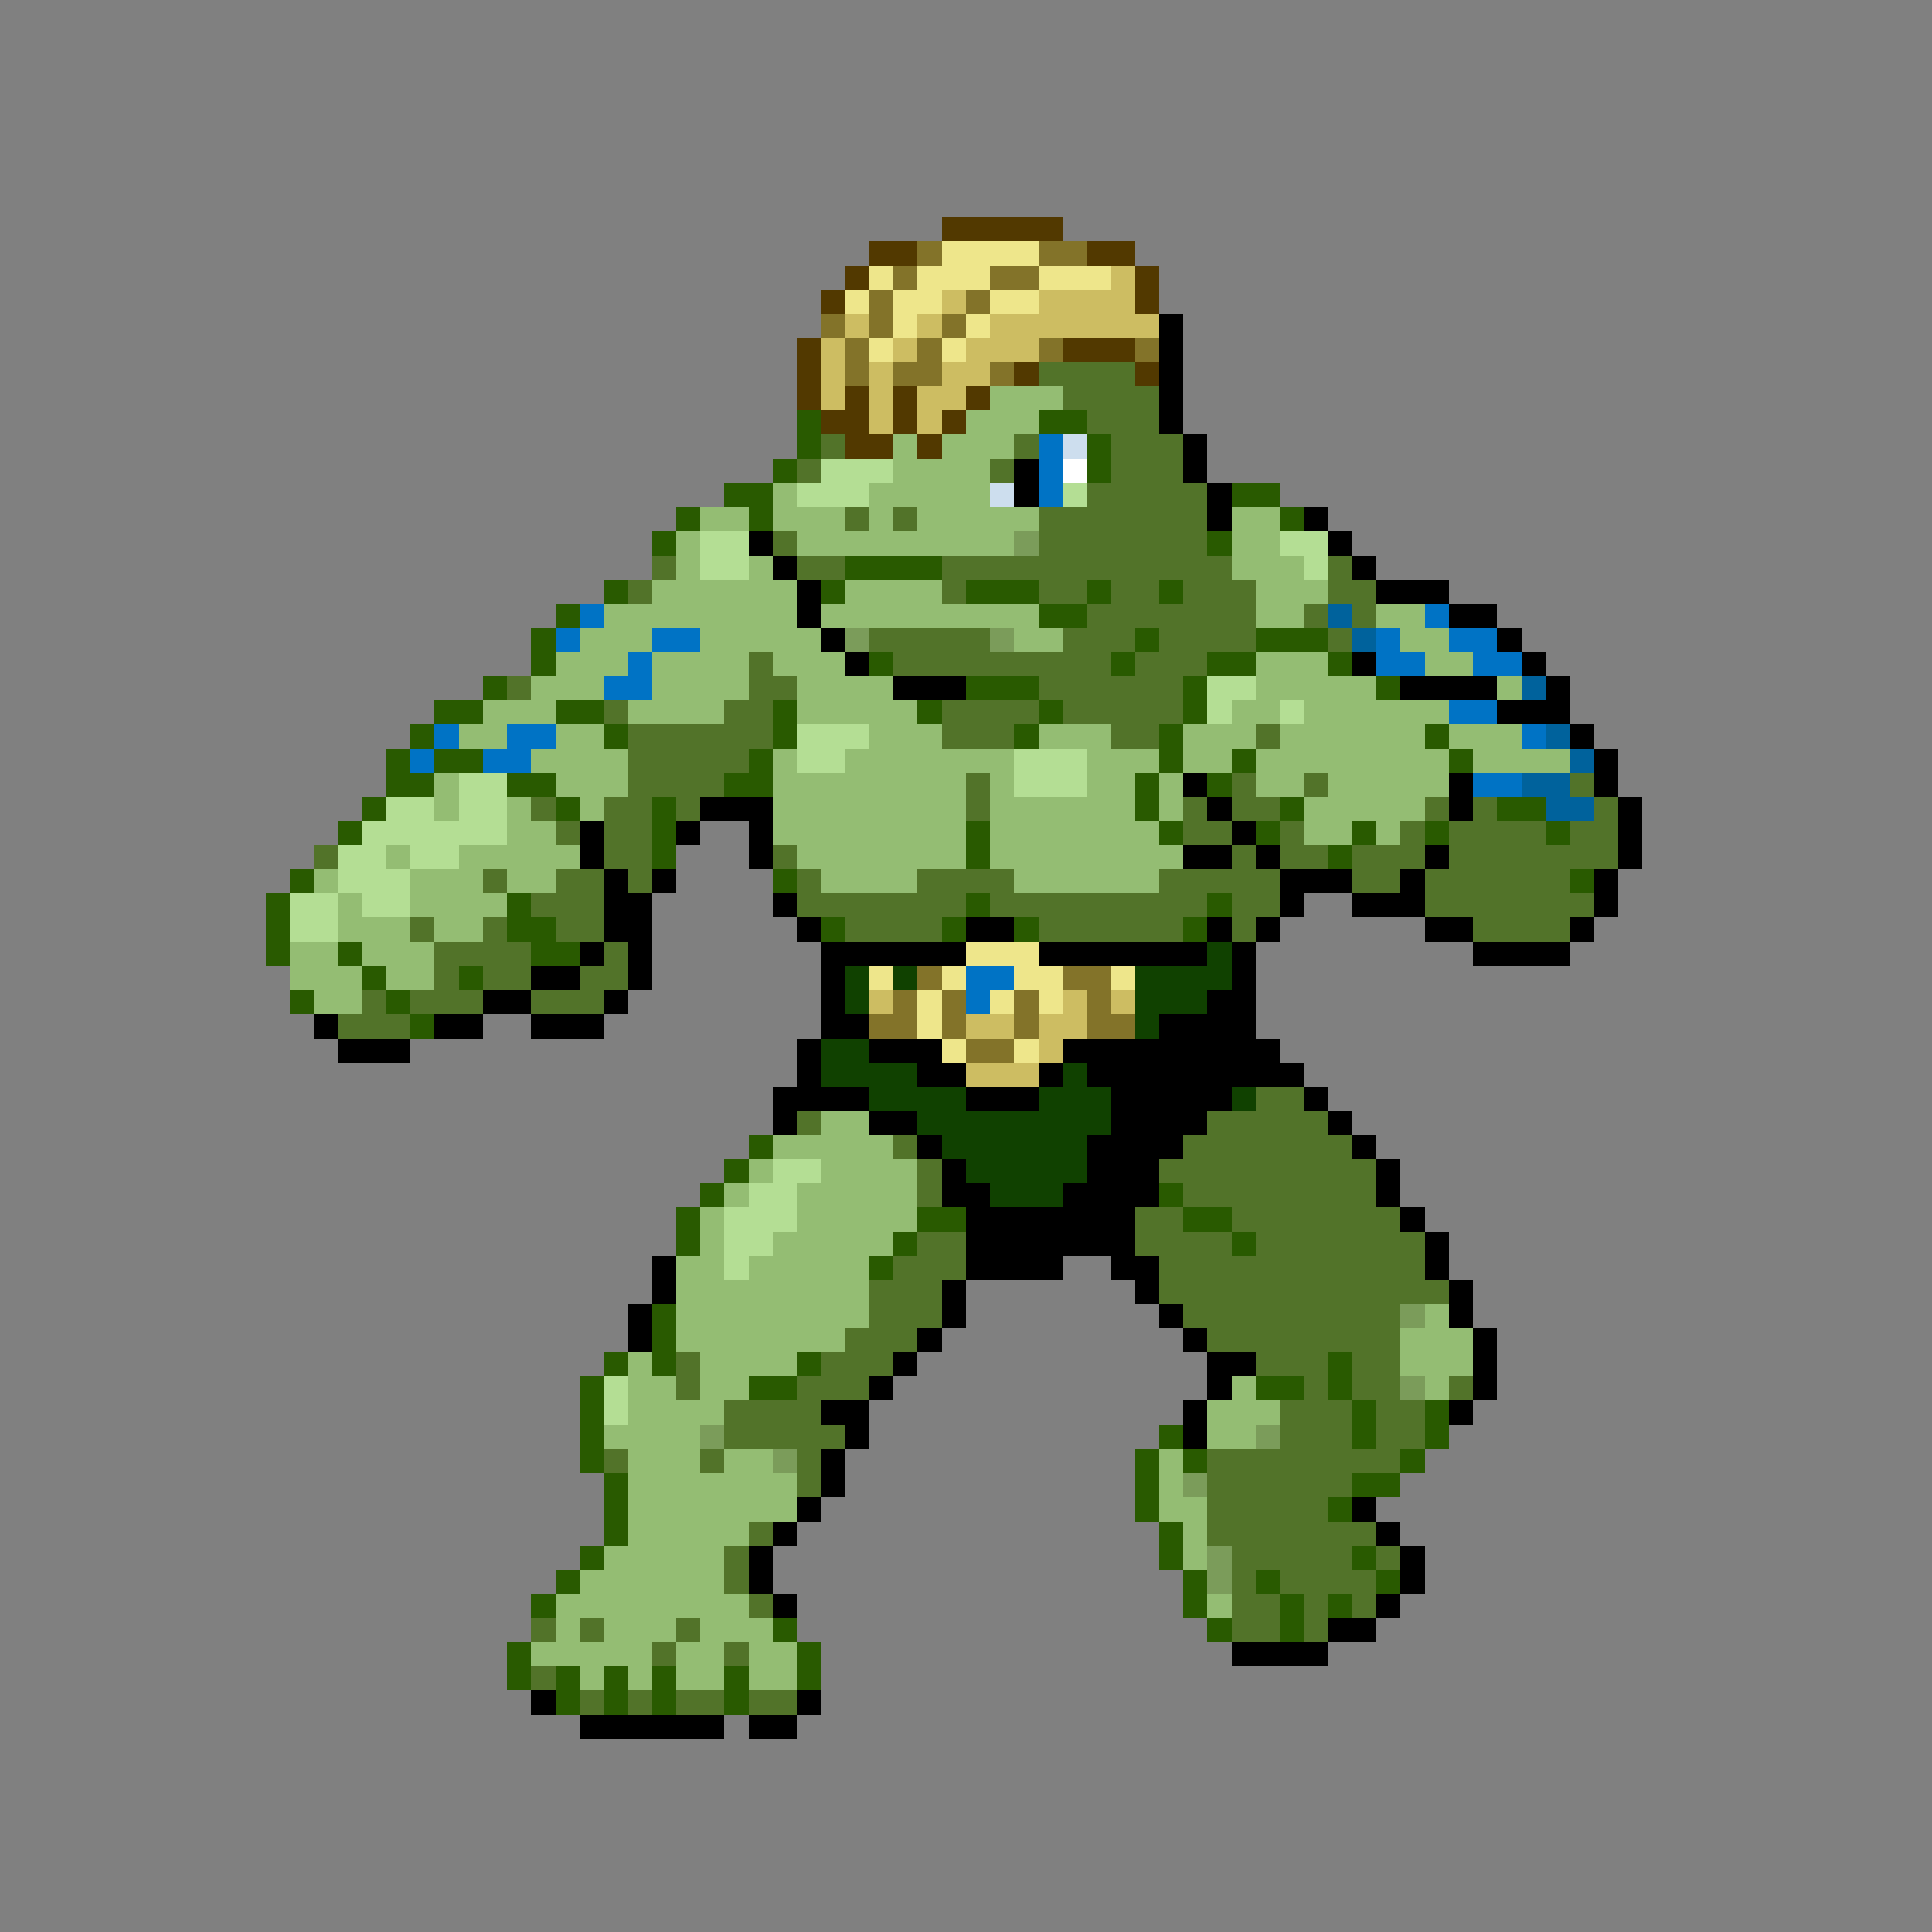 <svg xmlns="http://www.w3.org/2000/svg" viewBox="0 -0.5 80 80" shape-rendering="crispEdges">
<rect x="0" y="-0.5" width="80" height="80" fill="#808080" stroke="none"/>
<path stroke="#523900" d="M39 9h5M36 10h2M45 10h2M35 11h1M47 11h1M34 12h1M47 12h1M33 14h1M44 14h3M33 15h1M42 15h1M47 15h1M33 16h1M35 16h1M37 16h1M40 16h1M34 17h2M37 17h1M39 17h1M35 18h2M38 18h1" />
<path stroke="#837329" d="M38 10h1M43 10h2M37 11h1M41 11h2M36 12h1M40 12h1M34 13h1M36 13h1M39 13h1M35 14h1M38 14h1M43 14h1M47 14h1M35 15h1M37 15h2M41 15h1M38 40h1M44 40h2M37 41h1M39 41h1M42 41h1M45 41h1M36 42h2M39 42h1M42 42h1M45 42h2M40 43h2" />
<path stroke="#eee68b" d="M39 10h4M36 11h1M38 11h3M43 11h3M35 12h1M37 12h2M41 12h2M37 13h1M40 13h1M36 14h1M39 14h1M40 39h3M36 40h1M39 40h1M42 40h2M46 40h1M38 41h1M41 41h1M43 41h1M38 42h1M39 43h1M42 43h1" />
<path stroke="#cdbd62" d="M46 11h1M39 12h1M43 12h4M35 13h1M38 13h1M41 13h7M34 14h1M37 14h1M40 14h3M34 15h1M36 15h1M39 15h2M34 16h1M36 16h1M38 16h2M36 17h1M38 17h1M36 41h1M44 41h1M46 41h1M40 42h2M43 42h2M43 43h1M40 44h3" />
<path stroke="#000000" d="M48 13h1M48 14h1M48 15h1M48 16h1M48 17h1M49 18h1M42 19h1M49 19h1M42 20h1M50 20h1M50 21h1M54 21h1M31 22h1M55 22h1M32 23h1M56 23h1M33 24h1M57 24h3M33 25h1M60 25h2M34 26h1M62 26h1M35 27h1M56 27h1M63 27h1M37 28h3M58 28h4M64 28h1M62 29h3M65 30h1M66 31h1M49 32h1M60 32h1M66 32h1M29 33h3M50 33h1M60 33h1M67 33h1M24 34h1M28 34h1M31 34h1M51 34h1M67 34h1M24 35h1M31 35h1M49 35h2M52 35h1M59 35h1M67 35h1M25 36h1M27 36h1M53 36h3M58 36h1M66 36h1M25 37h2M32 37h1M53 37h1M56 37h3M66 37h1M25 38h2M33 38h1M40 38h2M50 38h1M52 38h1M59 38h2M65 38h1M24 39h1M26 39h1M34 39h6M43 39h7M51 39h1M61 39h4M22 40h2M26 40h1M34 40h1M51 40h1M20 41h2M25 41h1M34 41h1M50 41h2M13 42h1M18 42h2M22 42h3M34 42h2M48 42h4M14 43h3M33 43h1M36 43h3M44 43h9M33 44h1M38 44h2M43 44h1M45 44h9M32 45h4M40 45h3M46 45h5M54 45h1M32 46h1M36 46h2M46 46h4M55 46h1M38 47h1M45 47h4M56 47h1M39 48h1M45 48h3M57 48h1M39 49h2M44 49h4M57 49h1M40 50h7M58 50h1M40 51h7M59 51h1M27 52h1M40 52h4M46 52h2M59 52h1M27 53h1M39 53h1M47 53h1M60 53h1M26 54h1M39 54h1M48 54h1M60 54h1M26 55h1M38 55h1M49 55h1M61 55h1M37 56h1M50 56h2M61 56h1M36 57h1M50 57h1M61 57h1M34 58h2M49 58h1M60 58h1M35 59h1M49 59h1M34 60h1M34 61h1M33 62h1M56 62h1M32 63h1M57 63h1M31 64h1M58 64h1M31 65h1M58 65h1M32 66h1M57 66h1M55 67h2M51 68h4M22 70h1M33 70h1M24 71h6M31 71h2" />
<path stroke="#527329" d="M43 15h4M44 16h4M45 17h3M34 18h1M42 18h1M46 18h3M33 19h1M41 19h1M46 19h3M45 20h5M35 21h1M37 21h1M43 21h7M32 22h1M43 22h7M27 23h1M33 23h2M39 23h12M55 23h1M26 24h1M39 24h1M43 24h2M46 24h2M49 24h3M55 24h2M45 25h7M54 25h1M56 25h1M36 26h5M44 26h3M48 26h4M55 26h1M31 27h1M37 27h9M47 27h3M21 28h1M31 28h2M43 28h6M25 29h1M30 29h2M39 29h4M44 29h5M26 30h6M39 30h3M46 30h2M52 30h1M26 31h5M26 32h4M40 32h1M51 32h1M54 32h1M65 32h1M22 33h1M25 33h2M28 33h1M40 33h1M49 33h1M51 33h2M59 33h1M61 33h1M66 33h1M23 34h1M25 34h2M49 34h2M53 34h1M58 34h1M60 34h4M65 34h2M13 35h1M25 35h2M32 35h1M51 35h1M53 35h2M56 35h3M60 35h7M20 36h1M23 36h2M26 36h1M33 36h1M38 36h4M48 36h5M56 36h2M59 36h6M22 37h3M33 37h7M41 37h9M51 37h2M59 37h7M17 38h1M20 38h1M23 38h2M35 38h4M43 38h6M51 38h1M61 38h4M18 39h4M25 39h1M18 40h1M20 40h2M24 40h2M15 41h1M17 41h3M22 41h3M14 42h3M52 45h2M33 46h1M50 46h5M37 47h1M49 47h7M38 48h1M48 48h9M38 49h1M49 49h8M47 50h2M51 50h7M38 51h2M47 51h4M52 51h7M37 52h3M48 52h11M36 53h3M48 53h12M36 54h3M49 54h9M35 55h3M50 55h8M28 56h1M34 56h3M52 56h3M56 56h2M28 57h1M33 57h3M54 57h1M56 57h2M60 57h1M30 58h4M53 58h3M57 58h2M30 59h5M53 59h3M57 59h2M25 60h1M29 60h1M33 60h1M50 60h8M33 61h1M50 61h6M50 62h5M31 63h1M50 63h7M30 64h1M51 64h5M57 64h1M30 65h1M51 65h1M53 65h4M31 66h1M51 66h2M54 66h1M56 66h1M22 67h1M24 67h1M28 67h1M51 67h2M54 67h1M27 68h1M30 68h1M22 69h1M24 70h1M26 70h1M28 70h2M31 70h2" />
<path stroke="#94bd73" d="M41 16h3M40 17h3M37 18h1M39 18h3M37 19h4M32 20h1M36 20h5M29 21h2M32 21h3M36 21h1M38 21h5M51 21h2M28 22h1M33 22h9M51 22h2M28 23h1M31 23h1M51 23h3M27 24h6M35 24h4M52 24h3M25 25h8M34 25h9M52 25h2M57 25h2M24 26h3M29 26h5M42 26h2M58 26h2M23 27h3M27 27h4M32 27h3M52 27h3M59 27h2M22 28h3M27 28h4M33 28h4M52 28h5M62 28h1M20 29h3M26 29h4M33 29h5M51 29h2M54 29h6M19 30h2M23 30h2M36 30h3M43 30h3M49 30h3M53 30h6M60 30h3M22 31h4M32 31h1M35 31h7M45 31h3M49 31h2M52 31h8M61 31h4M18 32h1M23 32h3M32 32h8M41 32h1M45 32h2M48 32h1M52 32h2M55 32h5M18 33h1M21 33h1M24 33h1M32 33h8M41 33h6M48 33h1M54 33h5M21 34h2M32 34h8M41 34h7M54 34h2M57 34h1M16 35h1M19 35h5M33 35h7M41 35h8M13 36h1M17 36h3M21 36h2M34 36h4M42 36h6M14 37h1M17 37h4M14 38h3M18 38h2M12 39h2M15 39h3M12 40h3M16 40h2M13 41h2M34 46h2M32 47h5M31 48h1M34 48h4M30 49h1M33 49h5M29 50h1M33 50h5M29 51h1M32 51h5M28 52h2M31 52h5M28 53h8M28 54h8M59 54h1M28 55h7M58 55h3M26 56h1M29 56h4M58 56h3M26 57h2M29 57h2M51 57h1M59 57h1M26 58h4M50 58h3M25 59h4M50 59h2M26 60h3M30 60h2M48 60h1M26 61h7M48 61h1M26 62h7M48 62h2M26 63h5M49 63h1M25 64h5M49 64h1M24 65h6M23 66h8M50 66h1M23 67h1M25 67h3M29 67h3M22 68h5M28 68h2M31 68h2M24 69h1M26 69h1M28 69h2M31 69h2" />
<path stroke="#295a00" d="M33 17h1M43 17h2M33 18h1M45 18h1M32 19h1M45 19h1M30 20h2M51 20h2M28 21h1M31 21h1M53 21h1M27 22h1M50 22h1M35 23h4M25 24h1M34 24h1M40 24h3M45 24h1M48 24h1M23 25h1M43 25h2M22 26h1M47 26h1M52 26h3M22 27h1M36 27h1M46 27h1M50 27h2M55 27h1M20 28h1M40 28h3M49 28h1M57 28h1M18 29h2M23 29h2M32 29h1M38 29h1M43 29h1M49 29h1M17 30h1M25 30h1M32 30h1M42 30h1M48 30h1M59 30h1M16 31h1M18 31h2M31 31h1M48 31h1M51 31h1M60 31h1M16 32h2M21 32h2M30 32h2M47 32h1M50 32h1M15 33h1M23 33h1M27 33h1M47 33h1M53 33h1M62 33h2M14 34h1M27 34h1M40 34h1M48 34h1M52 34h1M56 34h1M59 34h1M64 34h1M27 35h1M40 35h1M55 35h1M12 36h1M32 36h1M65 36h1M11 37h1M21 37h1M40 37h1M50 37h1M11 38h1M21 38h2M34 38h1M39 38h1M42 38h1M49 38h1M11 39h1M14 39h1M22 39h2M15 40h1M19 40h1M12 41h1M16 41h1M17 42h1M31 47h1M30 48h1M29 49h1M48 49h1M28 50h1M38 50h2M49 50h2M28 51h1M37 51h1M51 51h1M36 52h1M27 54h1M27 55h1M25 56h1M27 56h1M33 56h1M55 56h1M24 57h1M31 57h2M52 57h2M55 57h1M24 58h1M56 58h1M59 58h1M24 59h1M48 59h1M56 59h1M59 59h1M24 60h1M47 60h1M49 60h1M58 60h1M25 61h1M47 61h1M56 61h2M25 62h1M47 62h1M55 62h1M25 63h1M48 63h1M24 64h1M48 64h1M56 64h1M23 65h1M49 65h1M52 65h1M57 65h1M22 66h1M49 66h1M53 66h1M55 66h1M32 67h1M50 67h1M53 67h1M21 68h1M33 68h1M21 69h1M23 69h1M25 69h1M27 69h1M30 69h1M33 69h1M23 70h1M25 70h1M27 70h1M30 70h1" />
<path stroke="#0073c5" d="M43 18h1M43 19h1M43 20h1M24 25h1M59 25h1M23 26h1M27 26h2M57 26h1M60 26h2M26 27h1M57 27h2M61 27h2M25 28h2M60 29h2M18 30h1M21 30h2M63 30h1M17 31h1M20 31h2M61 32h2M40 40h2M40 41h1" />
<path stroke="#cddeee" d="M44 18h1M41 20h1" />
<path stroke="#b4de94" d="M34 19h3M33 20h3M44 20h1M29 22h2M53 22h2M29 23h2M54 23h1M50 28h2M50 29h1M53 29h1M33 30h3M33 31h2M42 31h3M19 32h2M42 32h3M16 33h2M19 33h2M15 34h6M14 35h2M17 35h2M14 36h3M12 37h2M15 37h2M12 38h2M32 48h2M31 49h2M30 50h3M30 51h2M30 52h1M25 57h1M25 58h1" />
<path stroke="#ffffff" d="M44 19h1" />
<path stroke="#7b9c5a" d="M42 22h1M35 26h1M41 26h1M58 54h1M58 57h1M29 59h1M52 59h1M32 60h1M49 61h1M50 64h1M50 65h1" />
<path stroke="#00629c" d="M55 25h1M56 26h1M63 28h1M64 30h1M65 31h1M63 32h2M64 33h2" />
<path stroke="#104100" d="M50 39h1M35 40h1M37 40h1M47 40h4M35 41h1M47 41h3M47 42h1M34 43h2M34 44h4M44 44h1M36 45h4M43 45h3M51 45h1M38 46h8M39 47h6M40 48h5M41 49h3" />
</svg>